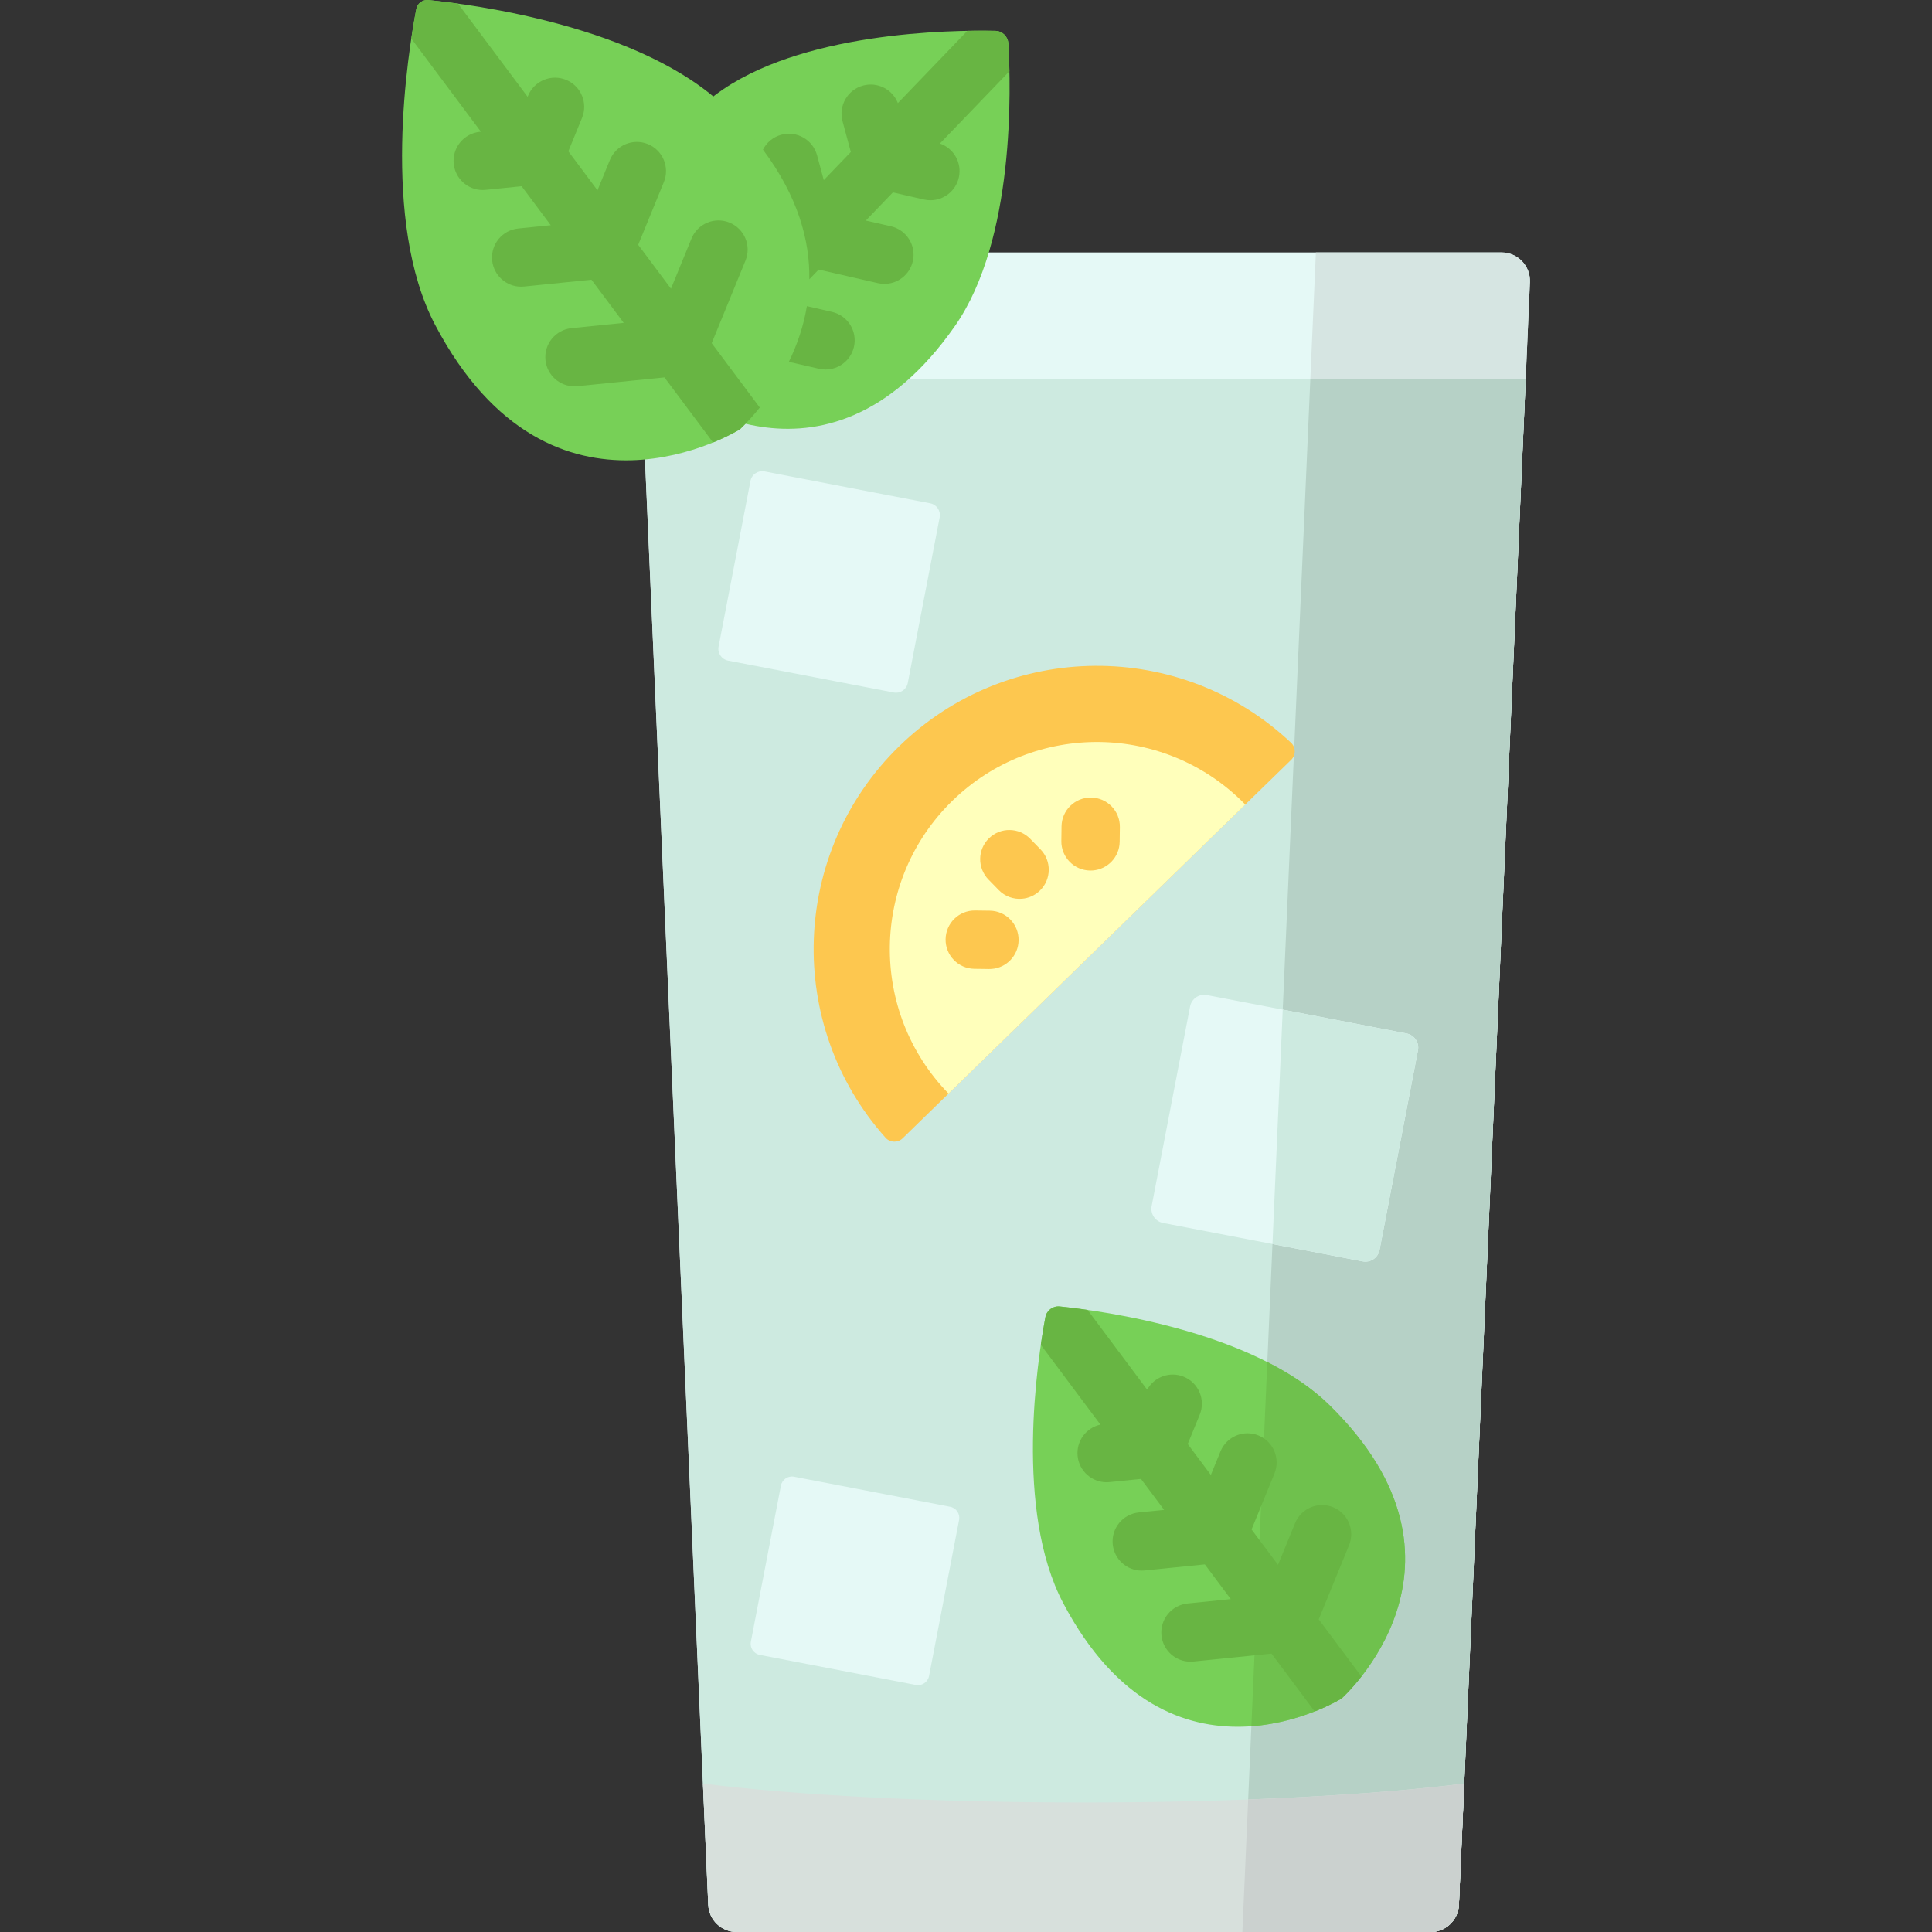 <?xml version="1.0" encoding="iso-8859-1"?>
<!-- Generator: Adobe Illustrator 19.0.0, SVG Export Plug-In . SVG Version: 6.00 Build 0)  -->
<svg version="1.1" id="Capa_1" xmlns="http://www.w3.org/2000/svg" xmlns:xlink="http://www.w3.org/1999/xlink" x="0px" y="0px"
	 viewBox="0 0 511.999 511.999" style="enable-background:new 0 0 511.999 511.999;" xml:space="preserve">
<rect x="0" y="0" width="511.999" height="511.999" fill="#333333" stroke="none"/>
<path style="fill:#E5F9F6;" d="M379.094,511.999H195.223c-4.035,0-7.354-3.177-7.53-7.208l-18.82-430.022
	c-0.188-4.288,3.238-7.867,7.53-7.867h221.511c4.292,0,7.718,3.579,7.53,7.867l-18.82,430.022
	C386.448,508.822,383.129,511.999,379.094,511.999z"/>
<path style="fill:#D6E5E2;" d="M397.914,66.902h-49.193l-19.48,445.097h49.853c4.035,0,7.354-3.177,7.53-7.208l18.82-430.022
	C405.632,70.481,402.206,66.902,397.914,66.902z"/>
<path style="fill:#CDEAE0;" d="M169.998,100.458l17.696,404.333c0.176,4.031,3.496,7.208,7.53,7.208h183.871
	c4.035,0,7.354-3.177,7.53-7.208l17.696-404.333L169.998,100.458L169.998,100.458z"/>
<path style="fill:#B6D1C6;" d="M347.252,100.458l-18.011,411.541h49.853c1.765,0,3.393-0.608,4.681-1.63
	c0.368-0.292,0.708-0.617,1.016-0.972c0.154-0.177,0.3-0.362,0.437-0.554c0.274-0.383,0.513-0.793,0.713-1.225
	c0.1-0.216,0.19-0.438,0.269-0.665c0.159-0.454,0.275-0.927,0.345-1.417c0.035-0.245,0.058-0.493,0.069-0.745l17.696-404.333
	L347.252,100.458L347.252,100.458z"/>
<path style="fill:#D7E0DC;" d="M287.159,477.678c-40.341,0-76.483-1.943-100.871-5.01l1.406,32.123
	c0.176,4.031,3.496,7.208,7.53,7.208h183.871c4.035,0,7.354-3.177,7.53-7.208l1.406-32.123
	C363.642,475.735,327.5,477.678,287.159,477.678z"/>
<path style="fill:#FDC74F;" d="M342.175,201.359c1.275-1.242,1.261-3.304-0.035-4.525c-29.101-27.412-74.913-27.255-103.826,0.91
	s-30.271,73.957-3.631,103.767c1.186,1.328,3.247,1.396,4.522,0.154L342.175,201.359z"/>
<path style="fill:#FFFFBB;" d="M330.007,213.212c-21.153-21.705-55.897-22.158-77.608-1.009s-22.169,55.893-1.026,77.608
	L330.007,213.212z"/>
<g>
	<path style="fill:#FDC74F;" d="M270.806,238.182c-2.209,0.173-4.477-0.6-6.144-2.312l-2.713-2.785
		c-2.979-3.058-2.914-7.951,0.143-10.93c3.057-2.979,7.95-2.915,10.93,0.143l2.713,2.785c2.979,3.058,2.914,7.951-0.143,10.93
		C274.246,237.325,272.544,238.046,270.806,238.182z"/>
	<path style="fill:#FDC74F;" d="M289.609,230.682c-0.235,0.018-0.473,0.026-0.714,0.023c-4.268-0.056-7.683-3.561-7.627-7.83
		l0.051-3.886c0.056-4.268,3.565-7.679,7.83-7.627c4.268,0.056,7.683,3.561,7.627,7.83l-0.051,3.886
		C296.672,227.105,293.547,230.373,289.609,230.682z"/>
	<path style="fill:#FDC74F;" d="M262.821,256.777c-0.235,0.018-0.473,0.026-0.714,0.023l-3.887-0.051
		c-4.268-0.056-7.683-3.561-7.627-7.83c0.055-4.268,3.555-7.691,7.83-7.627l3.887,0.051c4.268,0.056,7.683,3.561,7.627,7.83
		C269.884,253.201,266.759,256.469,262.821,256.777z"/>
</g>
<g>
	<path style="fill:#E5F9F6;" d="M190.431,171.351l8.452-43.905c0.331-1.721,1.995-2.848,3.716-2.516l43.905,8.452
		c1.721,0.331,2.848,1.995,2.516,3.716l-8.452,43.905c-0.331,1.721-1.995,2.848-3.716,2.516l-43.905-8.452
		C191.226,174.736,190.1,173.072,190.431,171.351z"/>
	<path style="fill:#E5F9F6;" d="M305.2,319.62l10.181-52.887c0.399-2.073,2.403-3.43,4.477-3.031l52.887,10.181
		c2.073,0.399,3.43,2.403,3.031,4.477l-10.181,52.887c-0.399,2.073-2.403,3.43-4.477,3.031l-52.887-10.181
		C306.158,323.698,304.801,321.694,305.2,319.62z"/>
	<path style="fill:#E5F9F6;" d="M198.987,435.067l7.96-41.35c0.312-1.621,1.879-2.682,3.5-2.37l41.35,7.96
		c1.621,0.312,2.682,1.879,2.37,3.5l-7.96,41.35c-0.312,1.621-1.879,2.682-3.5,2.37l-41.35-7.96
		C199.736,438.256,198.675,436.688,198.987,435.067z"/>
</g>
<g>
	<path style="fill:#77D057;" d="M253.066,86.406c15.977-22.876,14.846-63.307,14.147-74.923c-0.111-1.837-1.603-3.272-3.443-3.311
		c-11.634-0.245-52.079,0.203-74.313,17.061c-48.475,36.753-12.988,77.163-12.988,77.163S218.234,136.278,253.066,86.406z"/>
	<path style="fill:#77D057;" d="M192.409,28.588C170.134,6.861,124.924,1.137,113.511,0.014c-1.526-0.15-2.905,0.88-3.194,2.386
		c-2.159,11.263-9.49,56.24,5.029,83.762c30.939,58.648,80.69,27.642,80.69,27.642S239.876,74.888,192.409,28.588z"/>
</g>
<path style="fill:#68B543;" d="M201.351,108.005l-12.745-17.059l8.951-21.874c1.617-3.951-0.276-8.464-4.226-10.08
	c-3.951-1.617-8.464,0.276-10.08,4.226l-5.435,13.283l-8.687-11.627l6.796-16.608c1.617-3.951-0.276-8.464-4.226-10.08
	c-3.95-1.617-8.463,0.277-10.08,4.226l-3.281,8.017l-7.721-10.335l3.625-8.859c1.616-3.951-0.276-8.464-4.226-10.08
	c-3.952-1.616-8.464,0.276-10.08,4.226l-0.11,0.269L121.375,0.957c-3.331-0.463-6.035-0.763-7.864-0.943
	c-1.526-0.15-2.905,0.881-3.194,2.386c-0.346,1.805-0.825,4.483-1.325,7.809l18.45,24.695l-0.292,0.03
	c-4.247,0.43-7.341,4.221-6.911,8.468c0.403,3.983,3.762,6.951,7.681,6.951c0.26,0,0.523-0.013,0.787-0.04l9.527-0.964l7.72,10.333
	l-8.619,0.873c-4.247,0.43-7.341,4.221-6.911,8.468c0.403,3.983,3.762,6.951,7.68,6.951c0.261,0,0.524-0.013,0.788-0.04
	l17.853-1.808l8.545,11.438l-13.823,1.4c-4.247,0.43-7.341,4.221-6.911,8.468c0.403,3.983,3.762,6.951,7.681,6.951
	c0.26,0,0.523-0.013,0.787-0.04l23.058-2.334l12.886,17.248c4.43-1.813,7.068-3.454,7.068-3.454S198.357,111.74,201.351,108.005z"/>
<path style="fill:#77D057;" d="M352.194,372.258c-19.896-19.406-59.814-24.841-71.344-26.035c-1.823-0.189-3.475,1.045-3.811,2.847
	c-2.125,11.395-8.233,51.216,4.735,75.798c28.272,53.592,73.733,25.258,73.733,25.258S395.569,414.567,352.194,372.258z"/>
<path style="fill:#CBD1CF;" d="M330.778,476.886l-1.537,35.113h49.853c0.404,0,0.798-0.04,1.186-0.102
	c0.056-0.009,0.114-0.015,0.17-0.025c0.365-0.067,0.72-0.162,1.066-0.279c0.065-0.022,0.129-0.045,0.193-0.068
	c0.341-0.126,0.671-0.273,0.987-0.446c0.048-0.026,0.095-0.056,0.143-0.084c0.327-0.188,0.644-0.393,0.938-0.626
	c0.368-0.292,0.708-0.617,1.016-0.972c0.154-0.177,0.3-0.362,0.437-0.554c0.274-0.383,0.513-0.793,0.713-1.225
	c0.1-0.216,0.19-0.438,0.269-0.665c0.159-0.454,0.275-0.927,0.345-1.417c0.035-0.245,0.058-0.493,0.069-0.745l1.406-32.123
	C372.879,474.574,353.19,476.045,330.778,476.886z"/>
<path style="fill:#CDEAE0;" d="M372.745,273.883l-32.807-6.316l-2.718,62.11l23.898,4.601c2.073,0.399,4.078-0.958,4.477-3.031
	l10.181-52.887C376.176,276.287,374.819,274.282,372.745,273.883z"/>
<path style="fill:#6FC14D;" d="M335.851,360.965l-4.224,96.508c13.71-1.011,23.88-7.345,23.88-7.345s40.061-35.56-3.314-77.869
	C347.613,367.79,341.965,364.07,335.851,360.965z"/>
<g>
	<path style="fill:#68B543;" d="M360.793,444.289l-11.315-15.144l8.036-19.639c1.617-3.951-0.276-8.464-4.226-10.08
		c-3.951-1.616-8.463,0.276-10.08,4.226l-4.521,11.048l-7.008-9.38l6.067-14.827c1.617-3.951-0.276-8.464-4.226-10.08
		c-3.951-1.617-8.463,0.276-10.08,4.226l-2.552,6.236l-6.125-8.198l3.17-7.746c1.617-3.951-0.275-8.464-4.226-10.08
		c-3.675-1.503-7.833,0.032-9.698,3.433l-15.796-21.142c-0.126-0.018-0.246-0.034-0.37-0.052c-0.389-0.055-0.769-0.108-1.14-0.159
		c-0.189-0.026-0.377-0.051-0.561-0.076c-0.4-0.053-0.792-0.105-1.168-0.152c-0.162-0.021-0.318-0.04-0.475-0.059
		c-0.314-0.039-0.62-0.077-0.915-0.112c-0.161-0.019-0.321-0.038-0.477-0.057c-0.318-0.037-0.626-0.073-0.92-0.105
		c-0.151-0.017-0.294-0.033-0.438-0.048c-0.242-0.026-0.477-0.052-0.699-0.075c-0.07-0.007-0.138-0.014-0.206-0.021
		c-1.818-0.185-3.464,1.045-3.802,2.841c-0.013,0.068-0.025,0.136-0.038,0.206c-0.038,0.208-0.079,0.428-0.119,0.653
		c-0.031,0.174-0.063,0.35-0.096,0.534c-0.048,0.269-0.097,0.549-0.147,0.839c-0.028,0.16-0.056,0.324-0.084,0.489
		c-0.047,0.276-0.095,0.563-0.143,0.855c-0.033,0.197-0.065,0.395-0.098,0.6c-0.056,0.348-0.113,0.706-0.171,1.075
		c-0.03,0.189-0.059,0.382-0.089,0.577c-0.054,0.354-0.109,0.718-0.164,1.089c-0.02,0.138-0.041,0.27-0.061,0.411l15.796,21.143
		c-3.791,0.822-6.444,4.376-6.044,8.327c0.404,3.982,3.762,6.951,7.68,6.951c0.261,0,0.524-0.013,0.788-0.04l8.329-0.843
		l6.124,8.197l-6.704,0.679c-4.247,0.43-7.341,4.221-6.911,8.468c0.404,3.983,3.762,6.951,7.68,6.951
		c0.261,0,0.524-0.013,0.788-0.04l15.939-1.614l6.878,9.207l-11.46,1.16c-4.247,0.43-7.341,4.221-6.911,8.468
		c0.403,3.983,3.762,6.951,7.68,6.951c0.26,0,0.524-0.013,0.788-0.04l20.695-2.095l11.444,15.317c0.001,0,0.002-0.001,0.003-0.001
		c4.15-1.643,6.749-3.2,7.063-3.392c0.021-0.013,0.033-0.02,0.033-0.02S357.854,448.042,360.793,444.289z"/>
	<path style="fill:#68B543;" d="M220.495,82.657l-6.66-1.525c-0.911,5.496-2.689,10.458-4.784,14.762l7.994,1.831
		c0.581,0.133,1.161,0.197,1.732,0.197c3.523,0,6.707-2.425,7.527-6.005C227.256,87.756,224.656,83.61,220.495,82.657z"/>
	<path style="fill:#68B543;" d="M249.087,38.036l18.419-19.152c-0.063-3.055-0.183-5.582-0.293-7.401
		c-0.111-1.837-1.603-3.272-3.443-3.311c-1.822-0.038-4.351-0.06-7.406-0.004l-18.42,19.153c-1.412-3.634-5.365-5.693-9.218-4.653
		c-4.12,1.115-6.557,5.358-5.443,9.479l2.199,8.131l-7.17,7.456l-1.781-6.583c-1.114-4.121-5.355-6.556-9.479-5.443
		c-2.191,0.593-3.899,2.075-4.857,3.948c9.305,12.441,12.445,24.119,12.283,34.363l2.477-2.576l15.694,3.594
		c0.581,0.133,1.161,0.197,1.732,0.197c3.523,0,6.707-2.425,7.527-6.005c0.953-4.161-1.647-8.307-5.808-9.259l-6.647-1.522
		l7.172-7.457l8.208,1.879c0.58,0.133,1.16,0.197,1.732,0.197c3.523,0,6.707-2.425,7.527-6.006
		C254.983,43.177,252.773,39.307,249.087,38.036z"/>
</g>
<g>
</g>
<g>
</g>
<g>
</g>
<g>
</g>
<g>
</g>
<g>
</g>
<g>
</g>
<g>
</g>
<g>
</g>
<g>
</g>
<g>
</g>
<g>
</g>
<g>
</g>
<g>
</g>
<g>
</g>
</svg>
